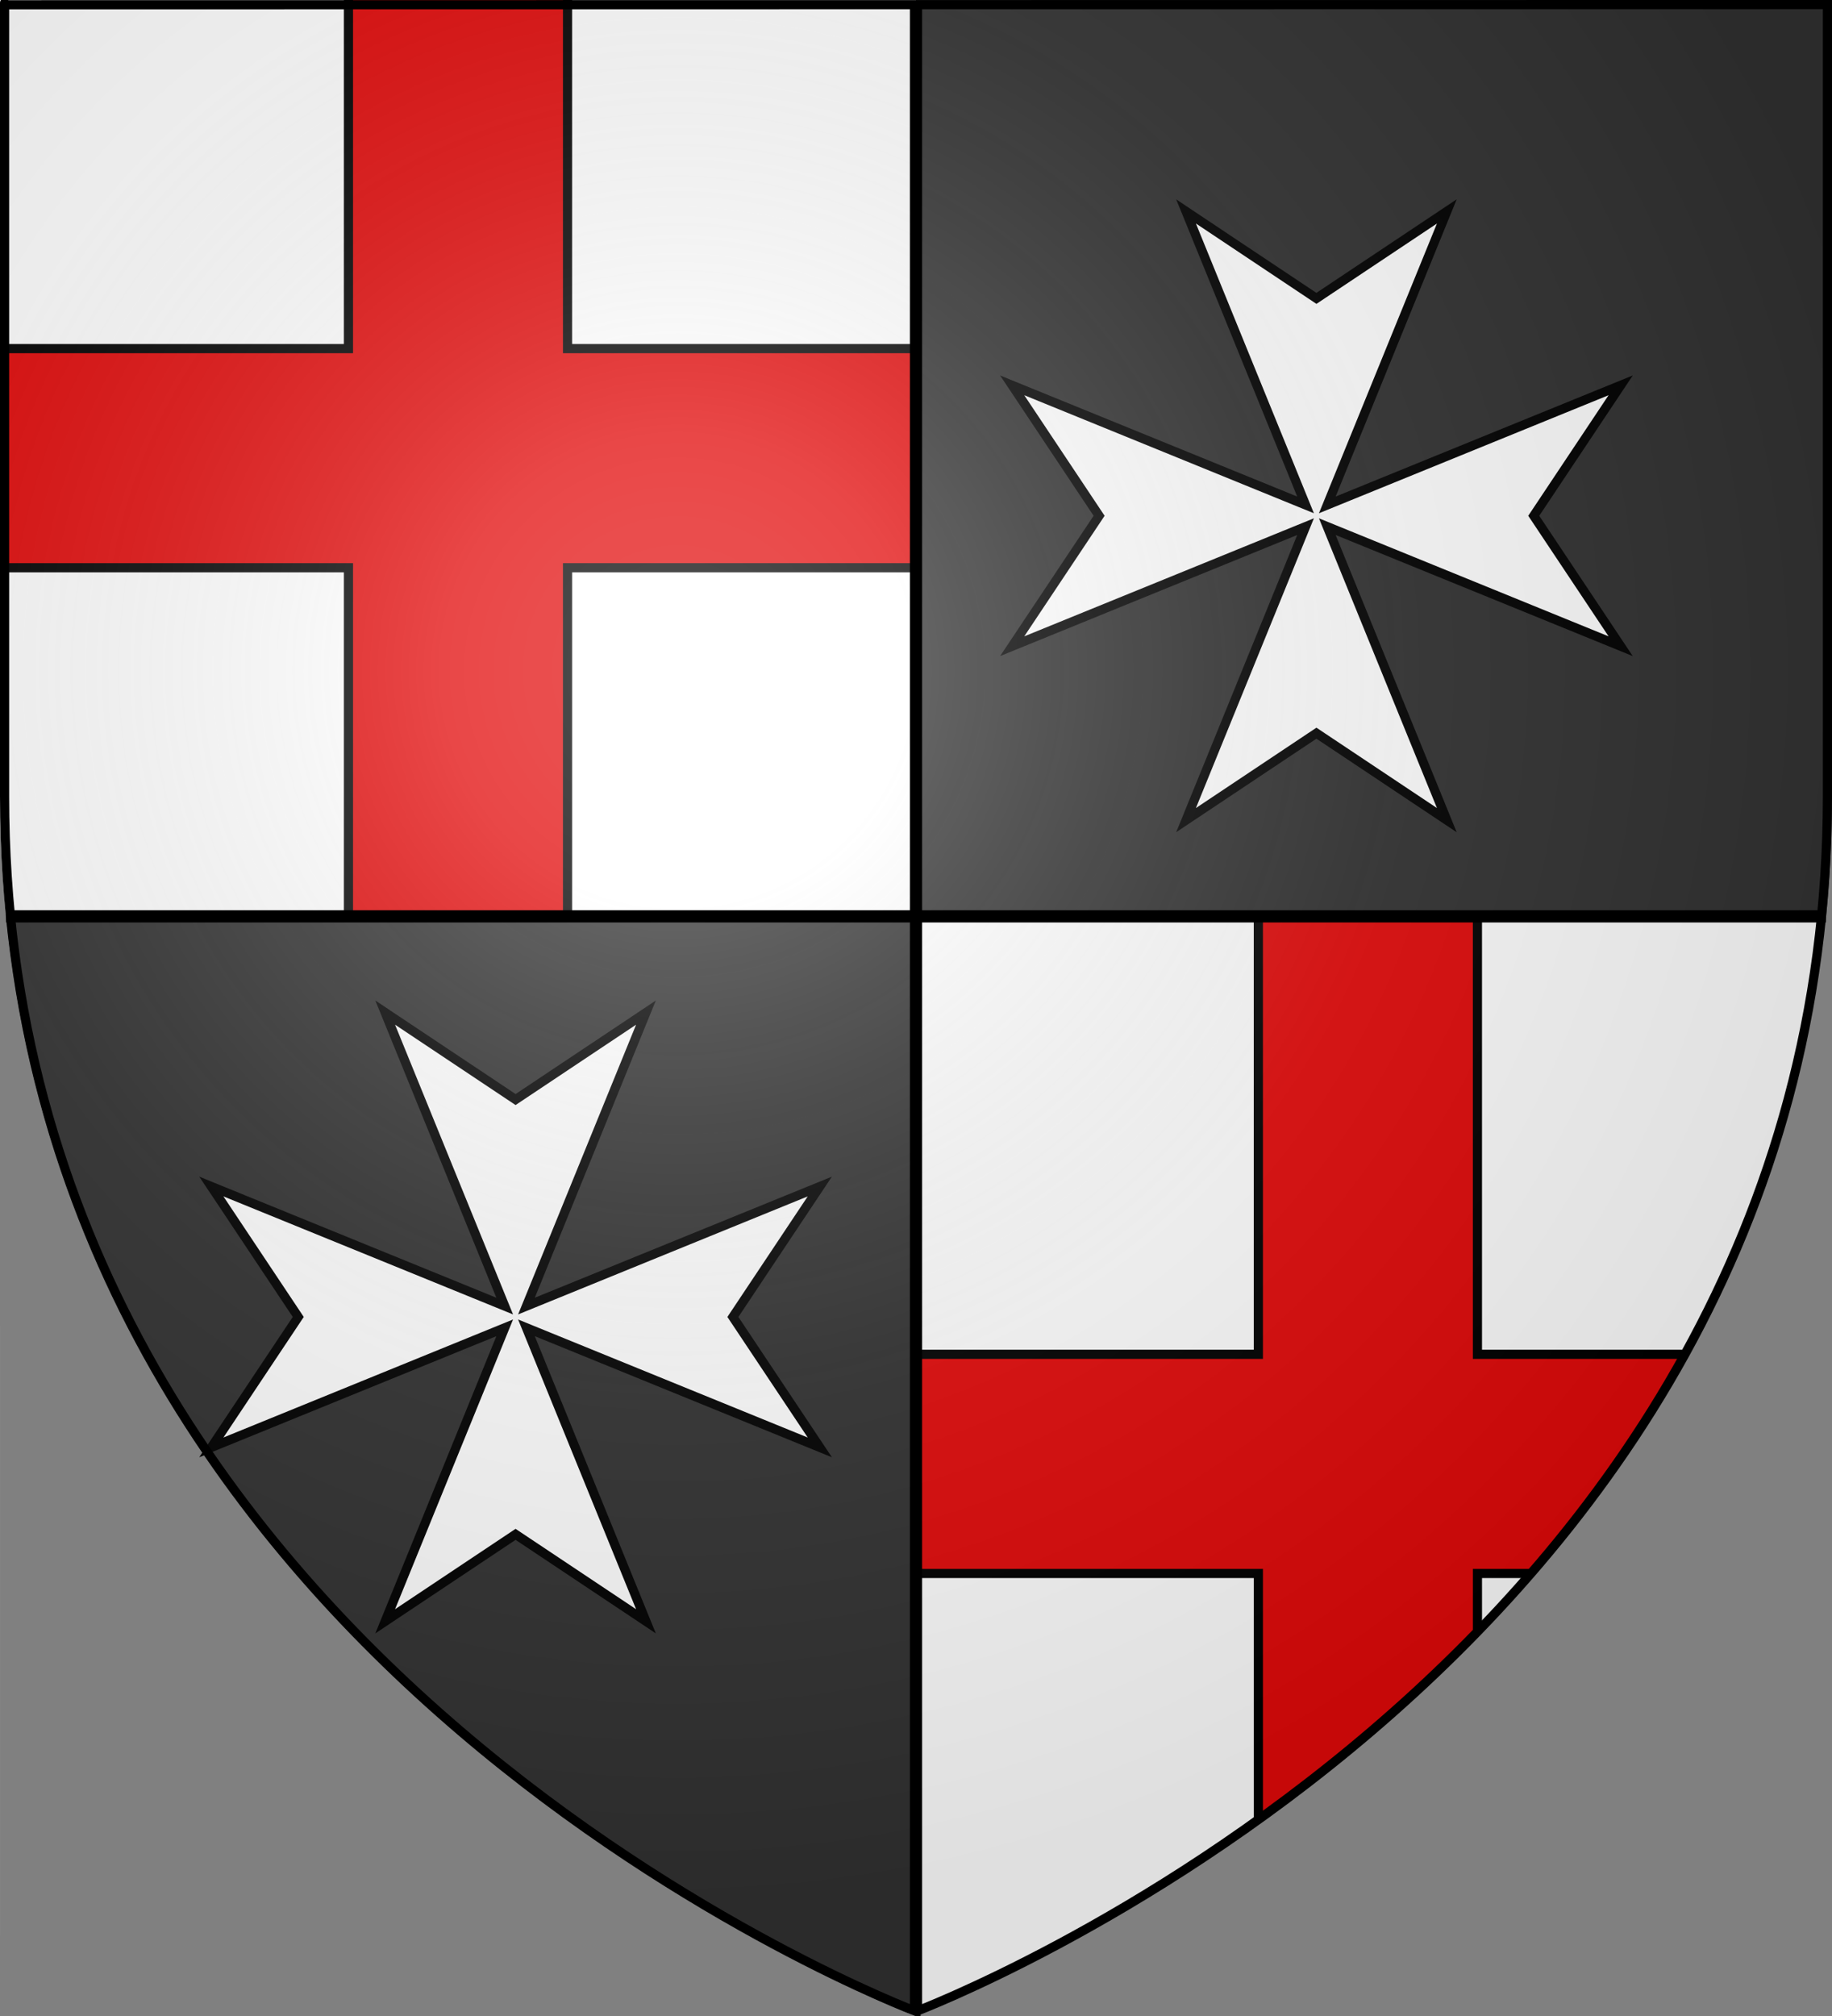 <?xml version="1.0" encoding="UTF-8" standalone="no"?>
<!-- Created with Inkscape (http://www.inkscape.org/) -->

<svg
   xmlns:svg="http://www.w3.org/2000/svg"
   xmlns="http://www.w3.org/2000/svg"
   xmlns:xlink="http://www.w3.org/1999/xlink"
   version="1.0"
   width="600"
   height="660"
   id="svg2">
  <rect width="100%" height="100%" fill="#808080" stroke="none"/>
  <defs
     id="defs6">
    <linearGradient
       id="linearGradient2893">
      <stop
         id="stop2895"
         style="stop-color:#ffffff;stop-opacity:0.314"
         offset="0" />
      <stop
         id="stop2897"
         style="stop-color:#ffffff;stop-opacity:0.251"
         offset="0.19" />
      <stop
         id="stop2901"
         style="stop-color:#6b6b6b;stop-opacity:0.125"
         offset="0.6" />
      <stop
         id="stop2899"
         style="stop-color:#000000;stop-opacity:0.125"
         offset="1" />
    </linearGradient>
    <radialGradient
       cx="221.445"
       cy="226.331"
       r="300"
       fx="221.445"
       fy="226.331"
       id="radialGradient3163"
       xlink:href="#linearGradient2893"
       gradientUnits="userSpaceOnUse"
       gradientTransform="matrix(1.353,0,0,1.349,-77.629,-85.747)" />
    <clipPath
       id="clipPath4000">
      <path
         d="m -5e-6,752.362 0,260.43 c 0,13.579 0.672,26.762 1.947,39.57 l 298.053,0 0,-300 -300,0 z"
         id="path4002"
         style="fill:#ffffff;fill-opacity:1;fill-rule:evenodd;stroke:none;display:inline" />
    </clipPath>
    <clipPath
       id="clipPath4010">
      <path
         d="m 2,723.112 0,358.5 c 0,0 270.474,-101.957 296,-358.5 l -296,0 z"
         id="path4012"
         style="fill:#ffffff;fill-opacity:1;fill-rule:evenodd;stroke:none;display:inline" />
    </clipPath>
  </defs>
  <g
     id="layer3"
     style="display:inline">
    <path
       d="M 0,0 0,260.43 C 0,274.01 0.672,287.192 1.947,300 L 300,300 300,0 0,0 z"
       id="path3161"
       style="fill:#ffffff;fill-opacity:1;fill-rule:evenodd;stroke:none;display:inline" />
    <path
       d="m 300,300 0,358.5 c 0,0 270.474,-101.957 296,-358.5 l -296,0 z"
       id="path5127"
       style="fill:#ffffff;fill-opacity:1;fill-rule:evenodd;stroke:none;display:inline" />
    <path
       d="m 300,300 0,360 C 300,660 27.698,557.617 2,300 l 298,0 z"
       id="path6098"
       style="fill:#313131;fill-opacity:1;fill-rule:evenodd;stroke:none;display:inline" />
    <path
       d="m 600,0 0,260.43 c 0,13.579 -0.672,26.762 -1.947,39.57 L 300,300 300,0 600,0 z"
       id="path6100"
       style="fill:#313131;fill-opacity:1;fill-rule:evenodd;stroke:none;display:inline" />
    <g
       transform="matrix(0.333,0,0,0.333,-199.796,434.027)"
       id="g3737">
      <rect
         width="600"
         height="600"
         x="0"
         y="0"
         id="rect3724"
         style="fill:#ffffff" />
    </g>
  </g>
  <g
     id="layer4"
     style="display:inline">
    <g
       transform="translate(5e-6,-752.362)"
       clip-path="url(#clipPath4000)"
       id="layer1-4"
       style="fill:#e20909;stroke:#000000;stroke-width:3;stroke-miterlimit:4;stroke-opacity:1;stroke-dasharray:none;display:inline">
      <g
         transform="translate(43.056,901.469)"
         id="g3856"
         style="fill:#e20909;stroke:#000000;stroke-width:3;stroke-miterlimit:4;stroke-opacity:1;stroke-dasharray:none">
        <g
           transform="translate(-630.869,642.817)"
           id="layer1-6"
           style="fill:#e20909;stroke:#000000;stroke-width:3;stroke-miterlimit:4;stroke-opacity:1;stroke-dasharray:none">
          <path
             d="m 701.938,-835.424 0,157.625 -157.625,0 0,71.75 157.625,0 0,157.625 71.75,0 0,-157.625 157.625,0 0,-71.75 -157.625,0 0,-157.625 -71.75,0 z"
             id="rect1459-6"
             style="fill:#e20909;fill-opacity:1;fill-rule:evenodd;stroke:#000000;stroke-width:3;stroke-miterlimit:4;stroke-opacity:1;stroke-dasharray:none" />
        </g>
      </g>
    </g>
    <g
       transform="translate(298,-423.112)"
       clip-path="url(#clipPath4010)"
       id="g3990"
       style="fill:#e20909;stroke:#000000;stroke-width:3;stroke-miterlimit:4;stroke-opacity:1;stroke-dasharray:none;display:inline">
      <g
         transform="translate(43.056,901.469)"
         id="g3992"
         style="fill:#e20909;stroke:#000000;stroke-width:3;stroke-miterlimit:4;stroke-opacity:1;stroke-dasharray:none">
        <g
           transform="translate(-630.869,642.817)"
           id="g3994"
           style="fill:#e20909;stroke:#000000;stroke-width:3;stroke-miterlimit:4;stroke-opacity:1;stroke-dasharray:none">
          <path
             d="m 701.938,-835.424 0,157.625 -157.625,0 0,71.75 157.625,0 0,157.625 71.75,0 0,-157.625 157.625,0 0,-71.75 -157.625,0 0,-157.625 -71.75,0 z"
             id="path3996"
             style="fill:#e20909;fill-opacity:1;fill-rule:evenodd;stroke:#000000;stroke-width:3;stroke-miterlimit:4;stroke-opacity:1;stroke-dasharray:none" />
        </g>
      </g>
    </g>
    <path
       d="m 69.212,473.849 96.085,-39.146 -39.146,96.085 42.705,-28.47 42.705,28.47 L 172.415,434.703 268.5,473.849 240.03,431.144 268.5,388.44 172.415,427.585 211.56,331.5 168.856,359.97 126.151,331.5 165.297,427.585 69.212,388.44 97.682,431.144 z"
       id="path3753"
       style="fill:#ffffff;stroke:#000000;stroke-width:3;stroke-miterlimit:4;stroke-opacity:1;stroke-dasharray:none;display:inline" />
    <path
       d="M 331.5,211.56 427.585,172.415 388.44,268.5 431.144,240.03 473.849,268.5 l -39.146,-96.085 96.085,39.146 -28.47,-42.705 28.47,-42.705 -96.085,39.146 39.146,-96.085 L 431.144,97.682 388.44,69.212 427.585,165.297 331.5,126.151 l 28.47,42.705 z"
       id="path10-8"
       style="fill:#ffffff;stroke:#000000;stroke-width:3;stroke-miterlimit:4;stroke-opacity:1;stroke-dasharray:none;display:inline" />
  </g>
  <g
     id="layer2"
     style="display:inline">
    <path
       d="m 300,658.5 c 0,0 298.5,-112.32 298.5,-397.772 0,-285.452 0,-258.552 0,-258.552 l -597,0 0,258.552 C 1.5,546.18 300,658.5 300,658.5 z"
       id="path2875"
       style="fill:url(#radialGradient3163);fill-opacity:1;fill-rule:evenodd;stroke:none" />
  </g>
  <g
     id="layer1"
     style="display:inline">
    <rect
       width="4"
       height="656"
       x="298"
       y="2"
       id="rect7071"
       style="fill:#000000;fill-opacity:1;stroke:none;display:inline" />
    <rect
       width="4"
       height="596"
       x="298"
       y="-598"
       transform="matrix(0,1,-1,0,0,0)"
       id="rect7073"
       style="fill:#000000;fill-opacity:1;stroke:none;display:inline" />
    <path
       d="m 300,658.5 c 0,0 -298.5,-112.32 -298.5,-397.772 0,-285.452 0,-259.171 0,-259.171 l 597,-0.059 0,259.229 c 0,285.452 -298.5,397.772 -298.5,397.772 z"
       id="path1411"
       style="fill:none;stroke:#000000;stroke-width:3;stroke-linecap:butt;stroke-linejoin:miter;stroke-miterlimit:4;stroke-opacity:1;stroke-dasharray:none" />
  </g>
</svg>
